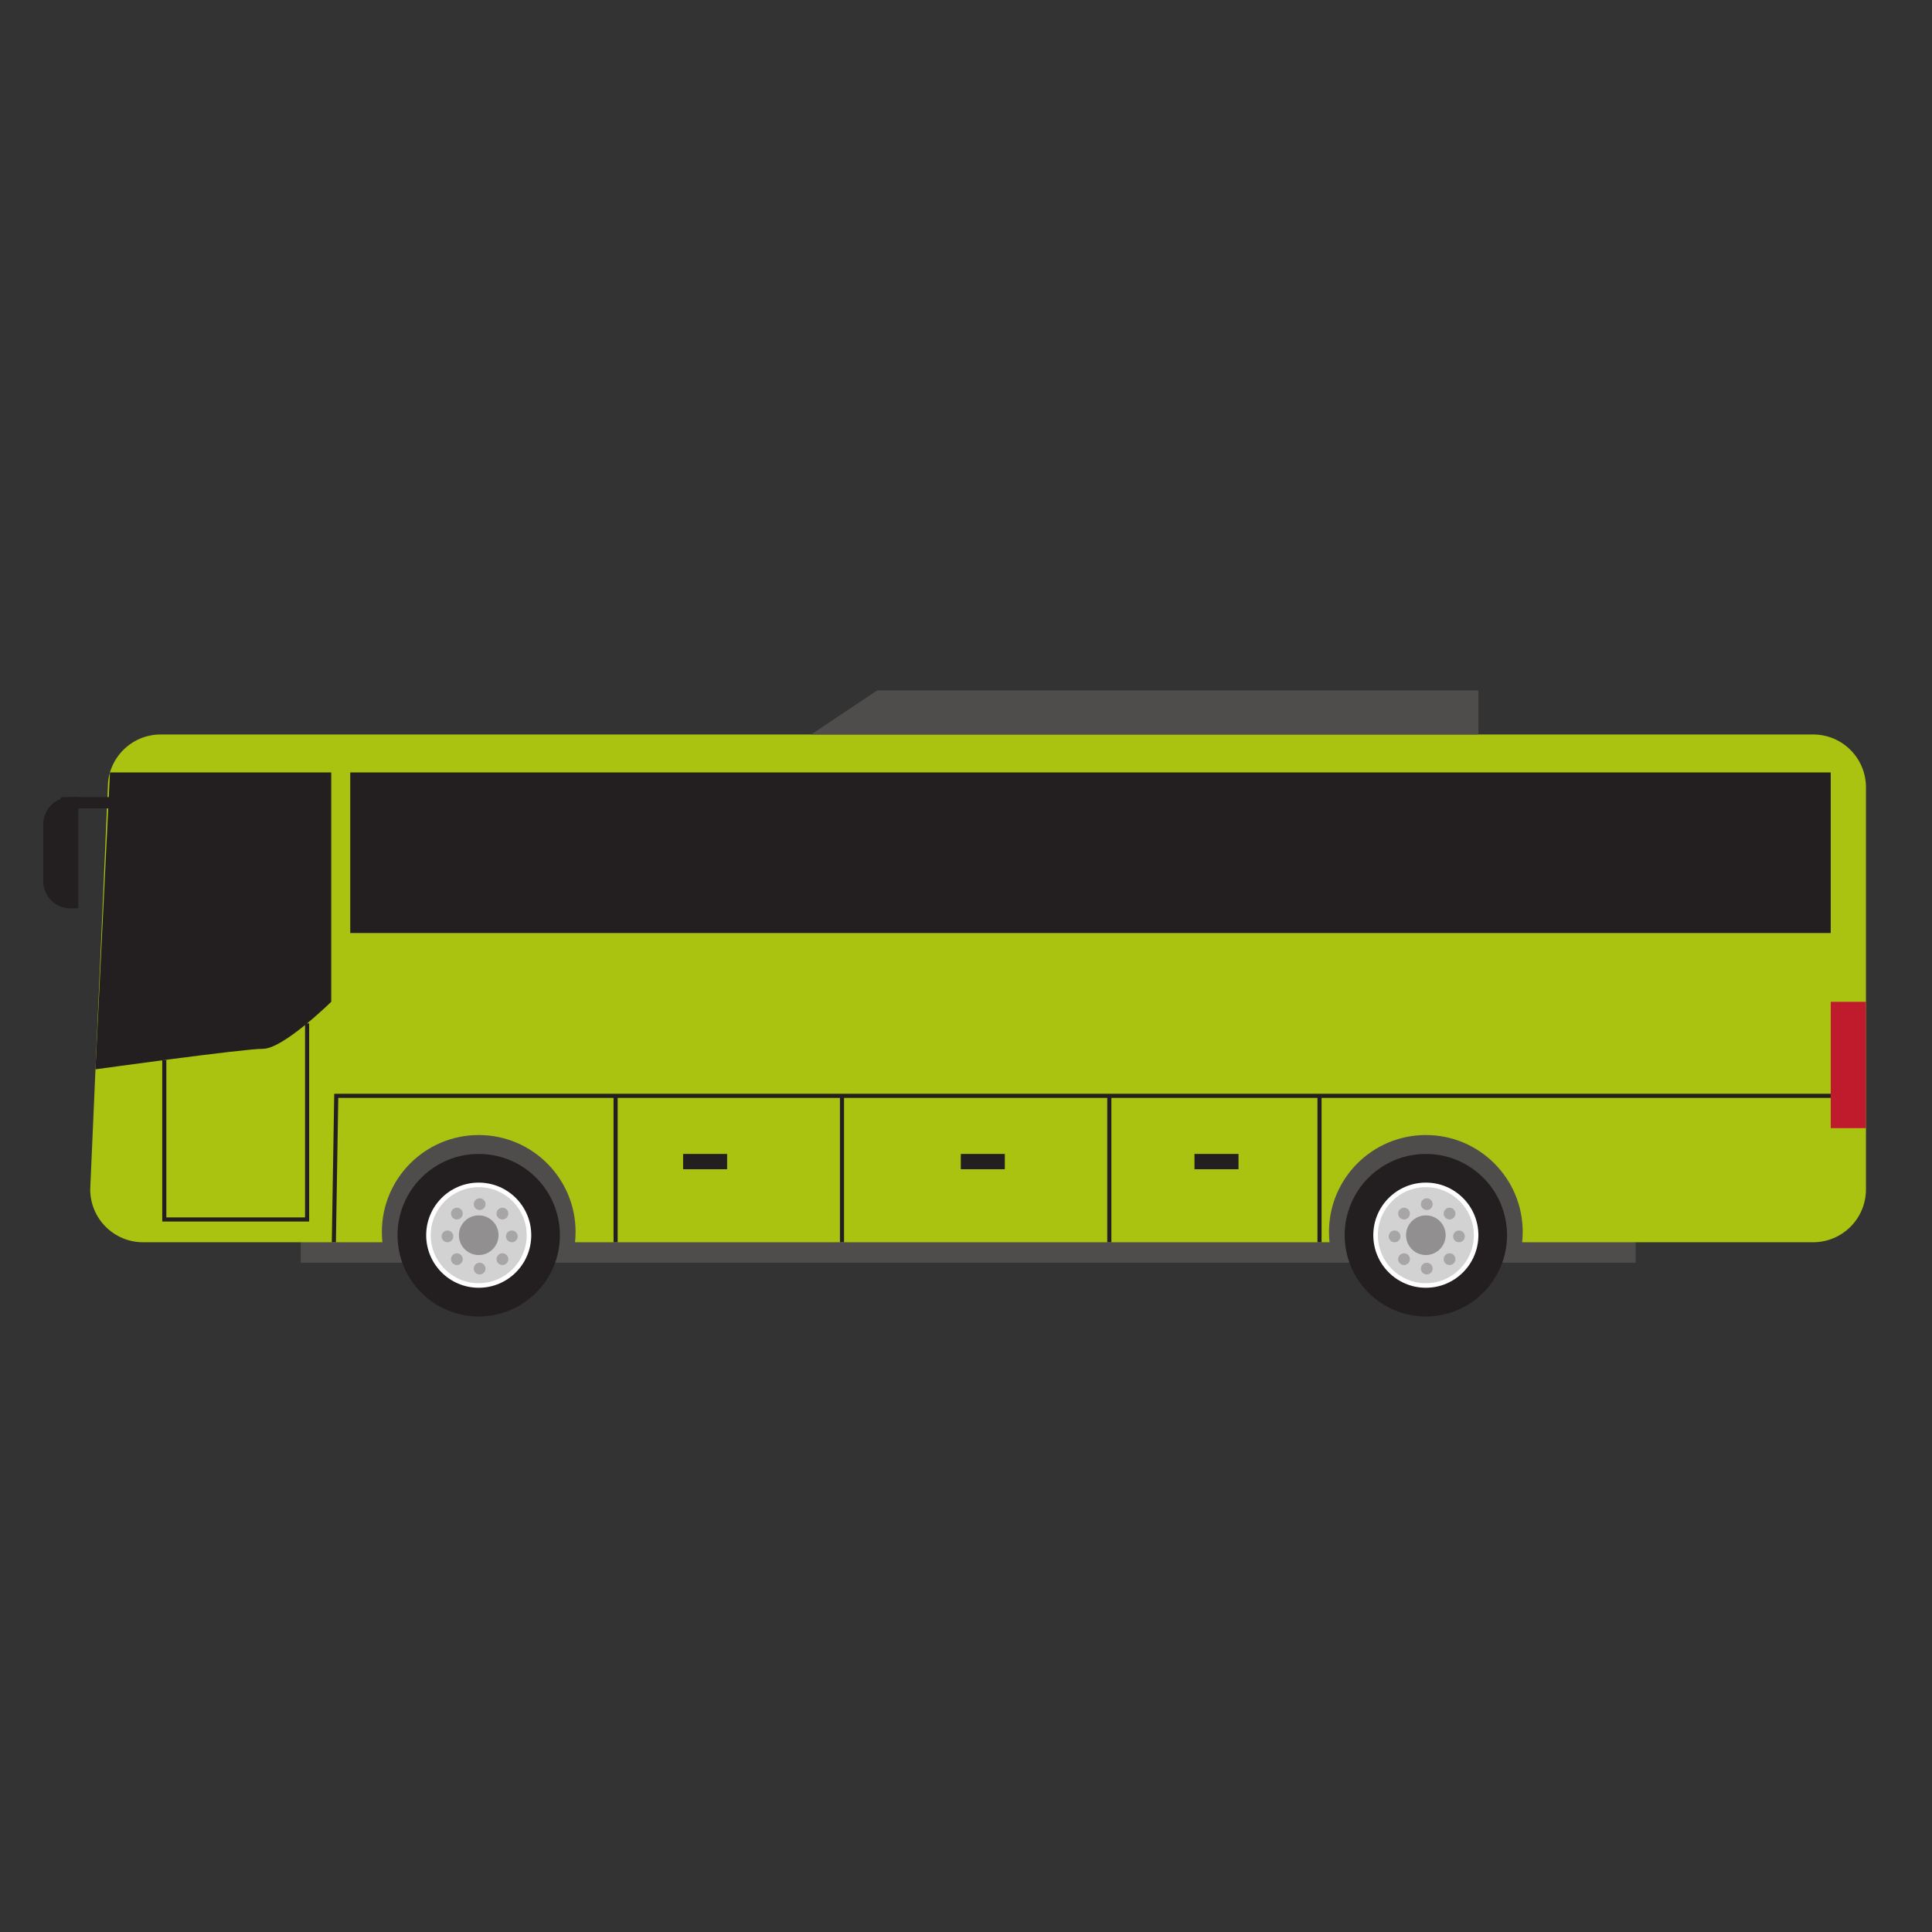 <svg xmlns="http://www.w3.org/2000/svg" xmlns:xlink="http://www.w3.org/1999/xlink" width="1080" zoomAndPan="magnify" viewBox="0 0 810 810" height="1080" preserveAspectRatio="xMidYMid meet" version="1.0"><rect x="0" y="0" width="810" height="810" fill="#333333" stroke="none"/><defs><clipPath id="bfcdc82eed"><path d="M 166 483 L 235 483 L 235 551.93 L 166 551.93 Z M 166 483 " clip-rule="nonzero"/></clipPath><clipPath id="5d0d514275"><path d="M 563 483 L 632 483 L 632 551.93 L 563 551.93 Z M 563 483 " clip-rule="nonzero"/></clipPath><clipPath id="bf1032b79e"><path d="M 37.676 307.793 L 782.316 307.793 L 782.316 521 L 37.676 521 Z M 37.676 307.793 " clip-rule="nonzero"/></clipPath><clipPath id="57a1e3f5ab"><path d="M 340 289.453 L 620 289.453 L 620 308 L 340 308 Z M 340 289.453 " clip-rule="nonzero"/></clipPath><clipPath id="d0abe63128"><path d="M 767 420 L 782.316 420 L 782.316 473 L 767 473 Z M 767 420 " clip-rule="nonzero"/></clipPath></defs><path fill="#4f4c4c" d="M 685.738 529.402 L 126.09 529.402 L 126.09 459.426 L 685.738 459.426 L 685.738 529.402 " fill-opacity="1" fill-rule="nonzero"/><g clip-path="url(#bfcdc82eed)"><path fill="#231f20" d="M 234.742 517.859 C 234.742 536.676 219.504 551.93 200.703 551.93 C 181.902 551.93 166.668 536.676 166.668 517.859 C 166.668 499.047 181.902 483.793 200.703 483.793 C 219.504 483.793 234.742 499.047 234.742 517.859 " fill-opacity="1" fill-rule="nonzero"/></g><path fill="#ffffff" d="M 222.73 517.859 C 222.73 530.031 212.867 539.902 200.703 539.902 C 188.539 539.902 178.676 530.031 178.676 517.859 C 178.676 505.684 188.539 495.816 200.703 495.816 C 212.867 495.816 222.73 505.684 222.73 517.859 " fill-opacity="1" fill-rule="nonzero"/><path fill="#d3d2d2" d="M 220.82 517.859 C 220.82 528.977 211.816 537.992 200.703 537.992 C 189.59 537.992 180.586 528.977 180.586 517.859 C 180.586 506.742 189.59 497.727 200.703 497.727 C 211.816 497.727 220.82 506.742 220.82 517.859 " fill-opacity="1" fill-rule="nonzero"/><path fill="#918f8f" d="M 209.016 517.859 C 209.016 522.457 205.293 526.18 200.703 526.18 C 196.113 526.18 192.395 522.457 192.395 517.859 C 192.395 513.27 196.113 509.547 200.703 509.547 C 205.293 509.547 209.016 513.27 209.016 517.859 " fill-opacity="1" fill-rule="nonzero"/><path fill="#a7a5a6" d="M 203.559 504.855 C 203.559 506.211 202.457 507.316 201.094 507.316 C 199.734 507.316 198.637 506.211 198.637 504.855 C 198.637 503.492 199.734 502.391 201.094 502.391 C 202.457 502.391 203.559 503.492 203.559 504.855 " fill-opacity="1" fill-rule="nonzero"/><path fill="#a7a5a6" d="M 203.559 531.867 C 203.559 533.223 202.457 534.324 201.094 534.324 C 199.734 534.324 198.637 533.223 198.637 531.867 C 198.637 530.504 199.734 529.402 201.094 529.402 C 202.457 529.402 203.559 530.504 203.559 531.867 " fill-opacity="1" fill-rule="nonzero"/><path fill="#a7a5a6" d="M 187.602 515.895 C 188.961 515.895 190.062 517 190.062 518.359 C 190.062 519.715 188.961 520.82 187.602 520.82 C 186.242 520.82 185.145 519.715 185.145 518.359 C 185.145 517 186.242 515.895 187.602 515.895 " fill-opacity="1" fill-rule="nonzero"/><path fill="#a7a5a6" d="M 214.59 515.895 C 215.949 515.895 217.051 517 217.051 518.359 C 217.051 519.715 215.949 520.82 214.59 520.82 C 213.234 520.82 212.133 519.715 212.133 518.359 C 212.133 517 213.234 515.895 214.59 515.895 " fill-opacity="1" fill-rule="nonzero"/><path fill="#a7a5a6" d="M 193.293 507.066 C 194.254 508.031 194.254 509.59 193.293 510.547 C 192.336 511.508 190.773 511.508 189.816 510.547 C 188.855 509.59 188.855 508.031 189.816 507.066 C 190.773 506.105 192.336 506.105 193.293 507.066 " fill-opacity="1" fill-rule="nonzero"/><path fill="#a7a5a6" d="M 212.375 526.168 C 213.34 527.129 213.34 528.691 212.379 529.648 C 211.418 530.609 209.859 530.609 208.898 529.648 C 207.938 528.691 207.938 527.129 208.898 526.168 C 209.855 525.203 211.418 525.203 212.375 526.168 " fill-opacity="1" fill-rule="nonzero"/><path fill="#a7a5a6" d="M 189.816 526.168 C 190.773 525.203 192.336 525.203 193.293 526.168 C 194.254 527.129 194.254 528.691 193.293 529.648 C 192.336 530.609 190.773 530.609 189.816 529.648 C 188.855 528.691 188.855 527.129 189.816 526.168 " fill-opacity="1" fill-rule="nonzero"/><path fill="#a7a5a6" d="M 208.898 507.066 C 209.855 506.105 211.418 506.105 212.375 507.066 C 213.34 508.031 213.34 509.59 212.375 510.547 C 211.418 511.508 209.855 511.508 208.898 510.547 C 207.938 509.59 207.938 508.031 208.898 507.066 " fill-opacity="1" fill-rule="nonzero"/><g clip-path="url(#5d0d514275)"><path fill="#231f20" d="M 631.832 517.859 C 631.832 536.676 616.594 551.93 597.801 551.93 C 578.992 551.93 563.758 536.676 563.758 517.859 C 563.758 499.047 578.992 483.793 597.801 483.793 C 616.594 483.793 631.832 499.047 631.832 517.859 " fill-opacity="1" fill-rule="nonzero"/></g><path fill="#ffffff" d="M 619.824 517.859 C 619.824 530.031 609.957 539.902 597.801 539.902 C 585.625 539.902 575.762 530.031 575.762 517.859 C 575.762 505.684 585.625 495.816 597.801 495.816 C 609.957 495.816 619.824 505.684 619.824 517.859 " fill-opacity="1" fill-rule="nonzero"/><path fill="#d3d2d2" d="M 617.91 517.859 C 617.91 528.977 608.902 537.992 597.801 537.992 C 586.688 537.992 577.676 528.977 577.676 517.859 C 577.676 506.742 586.688 497.727 597.801 497.727 C 608.902 497.727 617.91 506.742 617.91 517.859 " fill-opacity="1" fill-rule="nonzero"/><path fill="#918f8f" d="M 606.102 517.859 C 606.102 522.457 602.379 526.18 597.801 526.18 C 593.207 526.18 589.492 522.457 589.492 517.859 C 589.492 513.27 593.207 509.547 597.801 509.547 C 602.379 509.547 606.102 513.27 606.102 517.859 " fill-opacity="1" fill-rule="nonzero"/><path fill="#a7a5a6" d="M 600.648 504.855 C 600.648 506.211 599.547 507.316 598.191 507.316 C 596.832 507.316 595.727 506.211 595.727 504.855 C 595.727 503.492 596.832 502.391 598.191 502.391 C 599.547 502.391 600.648 503.492 600.648 504.855 " fill-opacity="1" fill-rule="nonzero"/><path fill="#a7a5a6" d="M 600.648 531.867 C 600.648 533.223 599.547 534.324 598.191 534.324 C 596.832 534.324 595.727 533.223 595.727 531.867 C 595.727 530.504 596.832 529.402 598.191 529.402 C 599.547 529.402 600.648 530.504 600.648 531.867 " fill-opacity="1" fill-rule="nonzero"/><path fill="#a7a5a6" d="M 584.695 515.895 C 586.051 515.895 587.152 517 587.152 518.359 C 587.152 519.715 586.051 520.82 584.695 520.82 C 583.336 520.82 582.234 519.715 582.234 518.359 C 582.234 517 583.336 515.895 584.695 515.895 " fill-opacity="1" fill-rule="nonzero"/><path fill="#a7a5a6" d="M 611.68 515.895 C 613.039 515.895 614.141 517 614.141 518.359 C 614.141 519.715 613.039 520.82 611.68 520.82 C 610.324 520.82 609.223 519.715 609.223 518.359 C 609.223 517 610.324 515.895 611.68 515.895 " fill-opacity="1" fill-rule="nonzero"/><path fill="#a7a5a6" d="M 590.383 507.066 C 591.344 508.031 591.344 509.59 590.383 510.547 C 589.422 511.508 587.871 511.508 586.906 510.547 C 585.941 509.59 585.941 508.031 586.906 507.066 C 587.871 506.105 589.422 506.105 590.383 507.066 " fill-opacity="1" fill-rule="nonzero"/><path fill="#a7a5a6" d="M 609.473 526.168 C 610.43 527.129 610.43 528.691 609.473 529.648 C 608.508 530.609 606.953 530.609 605.988 529.648 C 605.031 528.691 605.031 527.129 605.988 526.168 C 606.953 525.203 608.508 525.203 609.473 526.168 " fill-opacity="1" fill-rule="nonzero"/><path fill="#a7a5a6" d="M 586.906 526.168 C 587.871 525.203 589.422 525.203 590.383 526.168 C 591.344 527.129 591.344 528.691 590.383 529.648 C 589.422 530.609 587.871 530.609 586.906 529.648 C 585.941 528.691 585.941 527.129 586.906 526.168 " fill-opacity="1" fill-rule="nonzero"/><path fill="#a7a5a6" d="M 605.988 507.066 C 606.953 506.105 608.508 506.105 609.473 507.066 C 610.426 508.031 610.43 509.59 609.473 510.547 C 608.508 511.508 606.953 511.508 605.988 510.547 C 605.031 509.59 605.031 508.031 605.988 507.066 " fill-opacity="1" fill-rule="nonzero"/><g clip-path="url(#bf1032b79e)"><path fill="#aac310" d="M 760.168 307.93 L 67.359 307.93 C 55.121 307.93 45.207 317.852 45.207 330.098 L 37.824 498.648 C 37.824 510.895 47.742 520.82 59.977 520.82 L 160.32 520.82 C 160.176 519.402 160.098 517.969 160.098 516.508 C 160.098 494.059 178.277 475.867 200.703 475.867 C 223.133 475.867 241.312 494.059 241.312 516.508 C 241.312 517.969 241.234 519.402 241.086 520.82 L 557.41 520.82 C 557.262 519.402 557.184 517.969 557.184 516.508 C 557.184 494.059 575.367 475.867 597.801 475.867 C 620.223 475.867 638.406 494.059 638.406 516.508 C 638.406 517.969 638.324 519.402 638.176 520.82 L 760.168 520.82 C 772.402 520.82 782.312 510.895 782.312 498.648 L 782.312 330.098 C 782.312 317.852 772.402 307.93 760.168 307.93 " fill-opacity="1" fill-rule="nonzero"/></g><path fill="#231f20" d="M 46.109 323.852 L 138.871 323.852 L 138.871 420.004 C 138.871 420.004 118.797 439.715 110.305 439.715 C 101.809 439.715 40.023 448.32 40.023 448.32 L 46.109 323.852 " fill-opacity="1" fill-rule="nonzero"/><path fill="#231f20" d="M 767.543 391.172 L 146.836 391.172 L 146.836 323.852 L 767.543 323.852 L 767.543 391.172 " fill-opacity="1" fill-rule="nonzero"/><path fill="#231f20" d="M 304.855 490.215 L 286.395 490.215 L 286.395 483.793 L 304.855 483.793 L 304.855 490.215 " fill-opacity="1" fill-rule="nonzero"/><path fill="#231f20" d="M 421.277 490.215 L 402.82 490.215 L 402.82 483.793 L 421.277 483.793 L 421.277 490.215 " fill-opacity="1" fill-rule="nonzero"/><path fill="#231f20" d="M 519.25 490.215 L 500.789 490.215 L 500.789 483.793 L 519.25 483.793 L 519.25 490.215 " fill-opacity="1" fill-rule="nonzero"/><g clip-path="url(#57a1e3f5ab)"><path fill="#4f4c4c" d="M 619.824 307.93 L 340.074 307.93 L 367.758 289.461 L 619.824 289.461 L 619.824 307.93 " fill-opacity="1" fill-rule="nonzero"/></g><g clip-path="url(#d0abe63128)"><path fill="#bf1b2c" d="M 767.543 472.973 L 782.312 472.973 L 782.312 420.016 L 767.543 420.016 L 767.543 472.973 " fill-opacity="1" fill-rule="nonzero"/></g><path fill="#231f20" d="M 140.828 520.836 L 139.109 520.809 L 140.125 458.566 L 767.543 458.566 L 767.543 460.289 L 141.824 460.289 L 140.828 520.836 " fill-opacity="1" fill-rule="nonzero"/><path fill="#231f20" d="M 258.957 520.82 L 257.234 520.82 L 257.234 459.426 L 258.957 459.426 L 258.957 520.82 " fill-opacity="1" fill-rule="nonzero"/><path fill="#231f20" d="M 353.867 520.82 L 352.148 520.82 L 352.148 459.426 L 353.867 459.426 L 353.867 520.82 " fill-opacity="1" fill-rule="nonzero"/><path fill="#231f20" d="M 465.945 520.82 L 464.223 520.82 L 464.223 459.426 L 465.945 459.426 L 465.945 520.82 " fill-opacity="1" fill-rule="nonzero"/><path fill="#231f20" d="M 554.07 520.82 L 552.348 520.82 L 552.348 459.426 L 554.07 459.426 L 554.07 520.82 " fill-opacity="1" fill-rule="nonzero"/><path fill="#231f20" d="M 129.613 512.129 L 68.02 512.129 L 68.02 444.426 L 69.738 444.426 L 69.738 510.406 L 127.891 510.406 L 127.891 429.059 L 129.613 429.059 L 129.613 512.129 " fill-opacity="1" fill-rule="nonzero"/><path fill="#231f20" d="M 32.824 334.188 L 29.508 334.188 C 23.223 334.188 18.133 339.281 18.133 345.566 L 18.133 369.453 C 18.133 375.738 23.223 380.836 29.508 380.836 L 32.824 380.836 L 32.824 334.188 " fill-opacity="1" fill-rule="nonzero"/><path fill="#231f20" d="M 53.211 338.93 L 25.477 338.93 L 25.477 334.188 L 53.211 334.188 L 53.211 338.93 " fill-opacity="1" fill-rule="nonzero"/></svg>